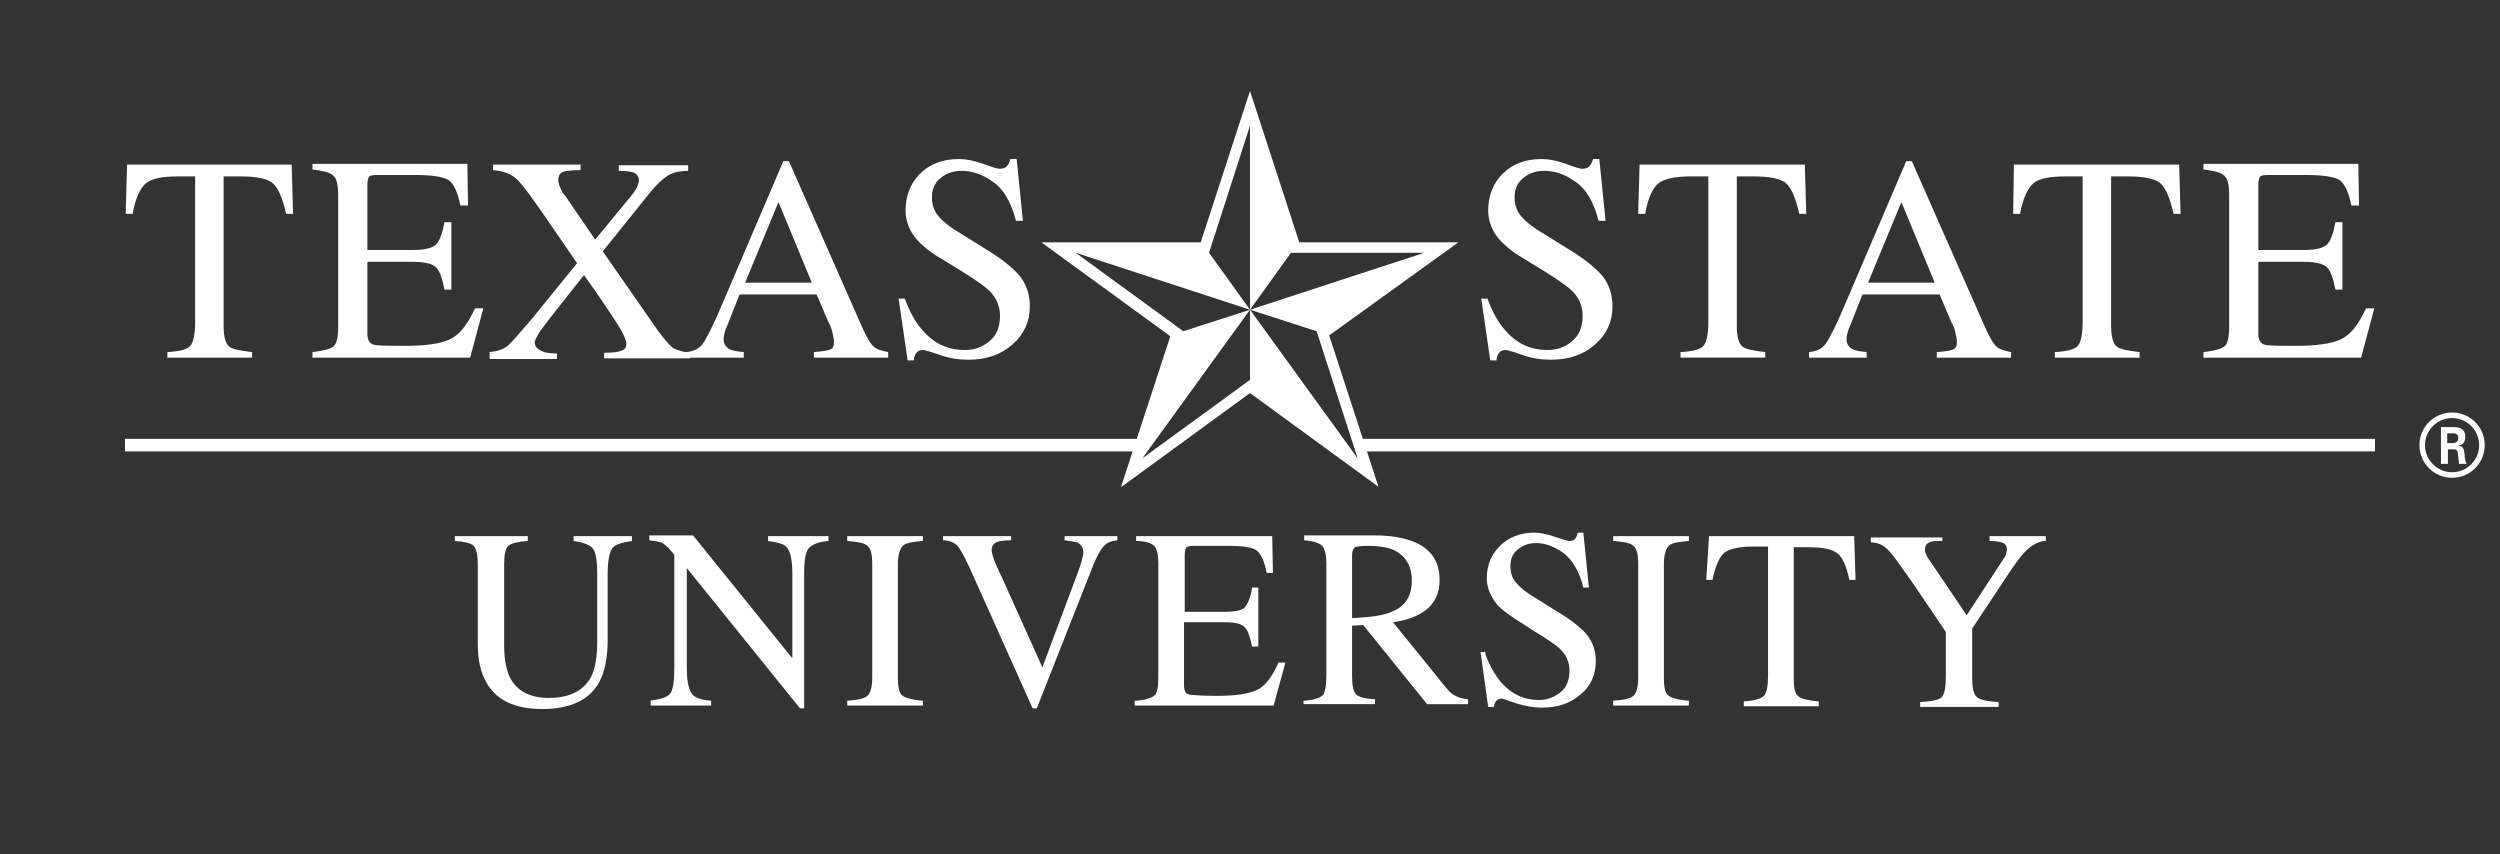 <?xml version="1.0" encoding="utf-8"?>
<!-- Generator: Adobe Illustrator 19.0.0, SVG Export Plug-In . SVG Version: 6.00 Build 0)  -->
<svg version="1.1" id="_x38_72" xmlns="http://www.w3.org/2000/svg" xmlns:xlink="http://www.w3.org/1999/xlink" x="0px" y="0px"
	 viewBox="0 0 360 123" style="enable-background:new 0 0 360 123;" xml:space="preserve">
<rect x="0" y="0" width="360" height="123" fill="#333333" stroke="none"/>
<style type="text/css">
	.st0{fill:#FFFFFF;}
</style>
<g>
	<polygon class="st0" points="18,63.2 18,65 163.5,65 164,63.2 	"/>
	<polygon class="st0" points="342,63.2 342,65 196.5,65 196,63.2 	"/>
	<path class="st0" d="M357.8,64.1c0,2.6-2.1,4.7-4.7,4.7c-2.6,0-4.7-2.1-4.7-4.7c0-2.7,2.2-4.7,4.7-4.7
		C355.7,59.4,357.8,61.5,357.8,64.1z M349.2,64.1c0,2.2,1.8,3.9,3.9,3.9c2.2,0,3.9-1.8,3.9-3.9c0-2.2-1.8-3.9-3.9-3.9
		C351,60.2,349.2,61.9,349.2,64.1z M351.4,61.5h1.8c0.6,0,1.8,0,1.8,1.4c0,1-0.6,1.2-1,1.3c0.7,0,0.8,0.5,0.9,1.2
		c0,0.4,0.1,1.1,0.3,1.4h-1.1c0-0.2-0.2-1.6-0.2-1.7c-0.1-0.3-0.2-0.4-0.5-0.4h-0.9v2.1h-1V61.5z M352.4,63.8h0.8
		c0.7,0,0.8-0.5,0.8-0.7c0-0.7-0.5-0.7-0.8-0.7h-0.8V63.8z"/>
	<g>
		<path class="st0" d="M76,77.2v0.7c-1.4,0.1-2.3,0.3-2.8,0.7c-0.4,0.4-0.6,1.2-0.6,2.6V93c0,1.9,0.3,3.4,0.8,4.5c1,2,2.9,3,5.6,3
			c3,0,5-1,6.1-3c0.6-1.1,0.9-2.9,0.9-5.2v-9.6c0-2-0.2-3.3-0.7-3.8c-0.5-0.5-1.4-0.8-2.7-1v-0.7H91v0.7c-1.4,0.2-2.4,0.5-2.8,1
			c-0.4,0.5-0.7,1.8-0.7,3.7v9.6c0,2.5-0.4,4.5-1.2,6c-1.4,2.6-4.2,3.9-8.2,3.9c-4,0-6.7-1.3-8.1-3.9c-0.8-1.4-1.2-3.2-1.2-5.5V81.2
			c0-1.3-0.2-2.2-0.6-2.6c-0.4-0.4-1.3-0.6-2.7-0.7v-0.7H76z"/>
		<path class="st0" d="M93.6,100.9c1.5-0.2,2.5-0.5,2.9-1c0.4-0.5,0.6-1.8,0.6-3.7V79.9l-0.5-0.6c-0.5-0.6-1-1-1.4-1.2
			c-0.4-0.1-0.9-0.2-1.7-0.3v-0.7h6.3l14.3,17.7V82.6c0-2-0.3-3.3-0.9-3.9c-0.4-0.4-1.3-0.6-2.6-0.8v-0.7h8.7v0.7
			c-1.4,0.1-2.3,0.5-2.8,1c-0.5,0.5-0.7,1.8-0.7,3.7V102h-0.6L98.9,81.8v14.4c0,2,0.3,3.3,0.9,3.9c0.4,0.4,1.2,0.7,2.6,0.8v0.7h-8.7
			V100.9z"/>
		<path class="st0" d="M122,100.9c1.5-0.1,2.5-0.3,2.9-0.7c0.4-0.3,0.7-1.2,0.7-2.6V81.2c0-1.4-0.2-2.2-0.7-2.6
			c-0.4-0.4-1.4-0.6-2.9-0.7v-0.7h10.9v0.7c-1.5,0.1-2.5,0.3-2.9,0.7c-0.4,0.4-0.7,1.3-0.7,2.6v16.4c0,1.4,0.2,2.3,0.7,2.6
			c0.4,0.3,1.4,0.6,2.9,0.7v0.7H122V100.9z"/>
		<path class="st0" d="M145.6,77.2v0.6c-0.9,0-1.6,0.1-1.9,0.2c-0.6,0.2-0.9,0.6-0.9,1.2c0,0.3,0.1,0.7,0.3,1.3
			c0.2,0.5,0.6,1.5,1.2,2.7l5.8,12.9l5.2-13.9c0.2-0.6,0.4-1.1,0.5-1.6c0.1-0.4,0.2-0.8,0.2-1c0-0.7-0.3-1.2-0.9-1.5
			c-0.4-0.1-1-0.2-1.8-0.3v-0.6h7.6v0.6c-0.8,0.1-1.4,0.3-1.7,0.6c-0.6,0.5-1.1,1.4-1.7,2.8l-8.2,20.8h-0.6l-9.1-20.3
			c-0.8-1.7-1.4-2.8-1.8-3.2c-0.5-0.4-1.1-0.7-2-0.7v-0.6H145.6z"/>
		<path class="st0" d="M163.6,100.9c1.4-0.1,2.2-0.4,2.6-0.7c0.4-0.3,0.6-1.2,0.6-2.6V81.2c0-1.3-0.2-2.2-0.6-2.6
			c-0.4-0.4-1.3-0.7-2.6-0.7v-0.7h19.6l0.1,5.3h-0.9c-0.3-1.6-0.8-2.7-1.4-3.2c-0.6-0.5-2-0.7-4.2-0.7h-5c-0.5,0-0.9,0.1-1,0.3
			c-0.1,0.2-0.2,0.5-0.2,1v8.2h5.7c1.6,0,2.6-0.2,3-0.7c0.4-0.5,0.8-1.4,1-2.8h0.9v8.5h-0.9c-0.3-1.4-0.6-2.4-1.1-2.8
			c-0.4-0.5-1.4-0.7-3-0.7h-5.7v9.1c0,0.7,0.2,1.2,0.7,1.3c0.5,0.1,1.8,0.2,4.2,0.2c2.5,0,4.4-0.3,5.5-0.8c1.2-0.5,2.3-1.9,3.2-4h1
			l-1.7,6.2h-20V100.9z"/>
		<path class="st0" d="M187.8,100.9c1.4-0.1,2.3-0.4,2.7-0.8c0.3-0.4,0.5-1.4,0.5-2.9v-16c0-1.3-0.2-2.1-0.6-2.6
			c-0.4-0.4-1.3-0.7-2.6-0.8v-0.7H198c2.1,0,3.9,0.3,5.3,0.8c2.7,1,4,2.9,4,5.6c0,1.8-0.6,3.2-1.8,4.2c-1.2,1-2.8,1.6-4.9,1.9
			l7.6,9.4c0.5,0.6,0.9,1,1.4,1.2c0.5,0.3,1.1,0.4,1.8,0.5v0.7h-5.9l-9.2-11.4l-1.6,0.1v7.3c0,1.4,0.2,2.2,0.6,2.6
			c0.4,0.4,1.3,0.6,2.7,0.7v0.7h-10.3V100.9z M200.4,88.1c2-0.8,2.9-2.3,2.9-4.5c0-2.1-0.9-3.6-2.6-4.4c-0.9-0.4-2.2-0.6-3.7-0.6
			c-1,0-1.7,0.1-1.9,0.2c-0.2,0.2-0.4,0.5-0.4,1.1v9.1C197.4,88.9,199.3,88.6,200.4,88.1z"/>
		<path class="st0" d="M213.9,94.2c0.6,1.7,1.4,3,2.2,4c1.5,1.7,3.3,2.6,5.5,2.6c1.2,0,2.2-0.4,3.1-1.1c0.9-0.7,1.3-1.8,1.3-3.1
			c0-1.2-0.4-2.2-1.3-3.1c-0.6-0.6-1.8-1.4-3.6-2.5l-3.1-2c-0.9-0.6-1.7-1.2-2.3-1.8c-1-1.2-1.6-2.5-1.6-3.9c0-1.9,0.6-3.4,1.9-4.7
			c1.2-1.2,2.9-1.9,4.9-1.9c0.8,0,1.9,0.2,3,0.6c1.2,0.4,1.9,0.6,2,0.6c0.5,0,0.8-0.1,0.9-0.3c0.2-0.2,0.3-0.5,0.4-0.9h0.8l0.8,7.9
			H228c-0.6-2.4-1.6-4-2.9-5c-1.3-0.9-2.6-1.4-3.9-1.4c-1,0-1.9,0.3-2.6,0.9c-0.8,0.6-1.1,1.4-1.1,2.5c0,0.9,0.3,1.8,0.9,2.4
			c0.6,0.7,1.5,1.4,2.7,2.1l3.2,2c2,1.2,3.5,2.4,4.3,3.4c0.8,1.1,1.2,2.3,1.2,3.7c0,1.9-0.7,3.6-2.2,4.8c-1.5,1.3-3.3,1.9-5.6,1.9
			c-1.1,0-2.3-0.2-3.6-0.6c-1.2-0.4-2-0.7-2.1-0.7c-0.4,0-0.7,0.1-0.9,0.4c-0.2,0.3-0.2,0.5-0.3,0.8h-0.8l-1.1-7.9H213.9z"/>
		<path class="st0" d="M232.3,100.9c1.5-0.1,2.5-0.3,2.9-0.7c0.4-0.3,0.7-1.2,0.7-2.6V81.2c0-1.4-0.2-2.2-0.7-2.6
			c-0.4-0.4-1.4-0.6-2.9-0.7v-0.7h10.9v0.7c-1.5,0.1-2.5,0.3-2.9,0.7c-0.4,0.4-0.7,1.3-0.7,2.6v16.4c0,1.4,0.2,2.3,0.7,2.6
			c0.4,0.3,1.4,0.6,2.9,0.7v0.7h-10.9V100.9z"/>
		<path class="st0" d="M246.1,77.2h20.9l0.2,6.3h-0.9c-0.4-2-1-3.3-1.7-3.8c-0.7-0.6-2.1-0.9-4.2-0.9h-2.1v18.9
			c0,1.4,0.2,2.3,0.7,2.6c0.4,0.3,1.4,0.6,2.9,0.7v0.7h-10.8v-0.7c1.6-0.1,2.5-0.4,2.9-0.8c0.4-0.4,0.6-1.4,0.6-3V78.7h-2.1
			c-2,0-3.4,0.3-4.2,0.9c-0.7,0.6-1.3,1.9-1.7,3.9h-0.9L246.1,77.2z"/>
		<path class="st0" d="M279.7,77.2v0.7c-0.9,0-1.5,0-1.9,0.2c-0.4,0.2-0.6,0.5-0.6,1c0,0.2,0,0.4,0.1,0.6c0.1,0.2,0.2,0.5,0.5,0.9
			l5.4,8l5.3-8.1c0.2-0.3,0.4-0.6,0.4-0.9c0.1-0.2,0.1-0.4,0.1-0.5c0-0.5-0.3-0.9-0.8-1c-0.3-0.1-0.9-0.2-1.7-0.2v-0.7h8.1v0.7
			c-0.7,0-1.4,0.3-2,0.7c-0.9,0.6-1.9,1.8-3.1,3.6l-5.5,8.3v7.2c0,1.4,0.2,2.3,0.7,2.7c0.5,0.4,1.5,0.6,3.1,0.7v0.7h-11.3v-0.7
			c1.7-0.1,2.7-0.3,3.1-0.7c0.4-0.4,0.6-1.4,0.6-3v-6.4l-4.8-7.1c-1.7-2.4-2.8-4-3.5-4.7c-0.7-0.7-1.5-1.1-2.5-1.1v-0.7H279.7z"/>
	</g>
	<path class="st0" d="M18.3,23.7H42l0.2,7.1h-1c-0.5-2.2-1.1-3.7-1.9-4.4c-0.8-0.7-2.4-1-4.8-1h-2.3v21.5c0,1.6,0.3,2.6,0.8,3
		c0.5,0.4,1.6,0.6,3.3,0.8v0.8H24.1v-0.8c1.8-0.1,2.9-0.4,3.3-0.9c0.4-0.4,0.7-1.6,0.7-3.4v-21h-2.4c-2.3,0-3.9,0.3-4.7,1
		c-0.8,0.7-1.5,2.1-1.9,4.4h-1L18.3,23.7z"/>
	<path class="st0" d="M45,50.7c1.5-0.2,2.5-0.4,3-0.8c0.5-0.4,0.7-1.4,0.7-2.9V28.2c0-1.5-0.2-2.5-0.7-2.9c-0.5-0.5-1.5-0.7-3-0.9
		v-0.8h22.3l0.1,6h-1.1c-0.4-1.9-0.9-3-1.6-3.6c-0.7-0.5-2.3-0.8-4.8-0.8h-5.7c-0.6,0-1,0.1-1.1,0.3c-0.1,0.2-0.2,0.6-0.2,1.1v9.4
		h6.5c1.8,0,2.9-0.3,3.4-0.8c0.5-0.5,0.9-1.6,1.2-3.2h1v9.7h-1c-0.3-1.6-0.7-2.7-1.2-3.2c-0.5-0.5-1.6-0.8-3.4-0.8h-6.5v10.4
		c0,0.8,0.3,1.3,0.8,1.5c0.5,0.2,2.1,0.2,4.7,0.2c2.8,0,5-0.3,6.3-0.9c1.4-0.6,2.6-2.1,3.7-4.5h1.2l-1.9,7.1H45V50.7z"/>
	<path class="st0" d="M70.5,50.7c1.1-0.1,2-0.4,2.6-0.9c0.6-0.5,1.7-1.8,3.5-3.9l6.5-8l-4.6-6.7c-2-2.9-3.4-4.8-4.2-5.5
		c-0.8-0.7-1.9-1.1-3.3-1.2v-0.8h12.6v0.8c-1.2,0-2,0.1-2.4,0.2c-0.6,0.2-0.8,0.6-0.8,1.2c0,0.4,0.1,0.8,0.4,1.4
		c0.1,0.3,0.3,0.6,0.6,0.9l4.3,6.3l4.7-5.7c0.7-0.8,1.2-1.5,1.4-2c0.1-0.3,0.2-0.6,0.2-0.8c0-0.6-0.3-1-0.9-1.2
		c-0.4-0.1-1-0.2-2-0.2v-0.8h10v0.8c-1.1,0-2,0.2-2.6,0.5c-1,0.5-2.2,1.7-3.6,3.5l-6.1,7.6l8,11.5c0.9,1.2,1.6,2,2.1,2.4
		c0.6,0.3,1.4,0.6,2.5,0.7v0.8H87v-0.8c1.2,0,2-0.1,2.5-0.3c0.5-0.2,0.7-0.5,0.7-1c0-0.4-0.3-1.2-0.9-2.2c-0.6-1-2.3-3.6-5.2-7.7
		l-4.9,6.2c-0.7,0.9-1.2,1.6-1.5,2c-0.4,0.7-0.7,1.2-0.7,1.5c0,0.6,0.4,1,1.1,1.3c0.4,0.2,1.1,0.3,2.1,0.3v0.8h-9.7V50.7z"/>
	<path class="st0" d="M98.8,51.5v-0.8c1.1-0.1,1.9-0.5,2.4-1.2c0.5-0.7,1.5-2.6,2.8-5.7l8.8-20.6h0.8L124.1,47
		c0.7,1.6,1.3,2.6,1.7,2.9c0.4,0.4,1.1,0.6,2.1,0.8v0.8h-10.7v-0.8c1.2-0.1,2-0.2,2.4-0.4c0.4-0.2,0.5-0.5,0.5-1.2
		c0-0.2-0.1-0.6-0.2-1.1c-0.1-0.5-0.3-1.1-0.6-1.6l-1.7-4h-11.1c-1.1,2.7-1.7,4.4-2,5c-0.2,0.6-0.3,1.1-0.3,1.4
		c0,0.7,0.3,1.2,0.9,1.5c0.4,0.2,1,0.3,2,0.4v0.8H98.8z M116.9,40.7l-4.8-11.6l-4.8,11.6H116.9z"/>
	<path class="st0" d="M130.3,43c0.7,1.9,1.5,3.4,2.5,4.5c1.7,2,3.7,2.9,6.2,2.9c1.3,0,2.5-0.4,3.5-1.3c1-0.8,1.5-2,1.5-3.6
		c0-1.4-0.5-2.6-1.5-3.6c-0.6-0.6-2-1.6-4.1-2.9l-3.6-2.2c-1.1-0.7-1.9-1.4-2.6-2.1c-1.2-1.3-1.8-2.8-1.8-4.4c0-2.1,0.7-3.9,2.1-5.3
		c1.4-1.4,3.3-2.1,5.6-2.1c1,0,2.1,0.2,3.5,0.7c1.3,0.5,2.1,0.7,2.3,0.7c0.5,0,0.9-0.1,1.1-0.4c0.2-0.2,0.4-0.6,0.5-1h0.9l0.9,8.9
		h-1c-0.7-2.7-1.8-4.6-3.3-5.6c-1.5-1.1-3-1.6-4.5-1.6c-1.1,0-2.2,0.3-3,1c-0.9,0.7-1.3,1.6-1.3,2.8c0,1.1,0.3,2,1,2.8
		c0.7,0.8,1.7,1.6,3.1,2.4l3.7,2.3c2.3,1.4,3.9,2.7,4.9,3.9c0.9,1.2,1.4,2.6,1.4,4.3c0,2.2-0.8,4-2.5,5.5c-1.7,1.5-3.8,2.2-6.4,2.2
		c-1.3,0-2.7-0.2-4.1-0.7c-1.4-0.5-2.2-0.7-2.4-0.7c-0.5,0-0.8,0.2-1,0.5c-0.2,0.3-0.3,0.6-0.3,1h-0.9l-1.3-8.9H130.3z"/>
	<path class="st0" d="M214.2,43c0.7,1.9,1.5,3.4,2.5,4.5c1.7,2,3.7,2.9,6.2,2.9c1.3,0,2.5-0.4,3.5-1.3c1-0.8,1.5-2,1.5-3.6
		c0-1.4-0.5-2.6-1.5-3.6c-0.6-0.6-2-1.6-4.1-2.9l-3.6-2.2c-1.1-0.7-1.9-1.4-2.6-2.1c-1.2-1.3-1.8-2.8-1.8-4.4c0-2.1,0.7-3.9,2.1-5.3
		c1.4-1.4,3.3-2.1,5.6-2.1c1,0,2.1,0.2,3.5,0.7c1.3,0.5,2.1,0.7,2.3,0.7c0.5,0,0.9-0.1,1.1-0.4c0.2-0.2,0.4-0.6,0.5-1h0.9l0.9,8.9
		h-1c-0.7-2.7-1.8-4.6-3.3-5.6c-1.5-1.1-3-1.6-4.5-1.6c-1.1,0-2.2,0.3-3,1c-0.9,0.7-1.3,1.6-1.3,2.8c0,1.1,0.3,2,1,2.8
		c0.7,0.8,1.7,1.6,3.1,2.4l3.7,2.3c2.3,1.4,3.9,2.7,4.9,3.9c0.9,1.2,1.4,2.6,1.4,4.3c0,2.2-0.8,4-2.5,5.5c-1.7,1.5-3.8,2.2-6.4,2.2
		c-1.3,0-2.7-0.2-4.1-0.7c-1.4-0.5-2.2-0.7-2.4-0.7c-0.5,0-0.8,0.2-1,0.5c-0.2,0.3-0.3,0.6-0.3,1h-0.9l-1.3-8.9H214.2z"/>
	<path class="st0" d="M236.1,23.7h23.8l0.2,7.1h-1c-0.5-2.2-1.1-3.7-1.9-4.4c-0.8-0.7-2.4-1-4.8-1h-2.3v21.5c0,1.6,0.3,2.6,0.8,3
		c0.5,0.4,1.6,0.6,3.3,0.8v0.8h-12.2v-0.8c1.8-0.1,2.9-0.4,3.3-0.9c0.4-0.4,0.7-1.6,0.7-3.4v-21h-2.4c-2.3,0-3.9,0.3-4.8,1
		c-0.8,0.7-1.5,2.1-1.9,4.4h-1L236.1,23.7z"/>
	<path class="st0" d="M260.5,51.5v-0.8c1.1-0.1,1.9-0.5,2.4-1.2c0.5-0.7,1.5-2.6,2.8-5.7l8.8-20.6h0.8L285.8,47
		c0.7,1.6,1.3,2.6,1.7,2.9c0.4,0.4,1.1,0.6,2.1,0.8v0.8h-10.7v-0.8c1.2-0.1,2-0.2,2.4-0.4c0.4-0.2,0.5-0.5,0.5-1.2
		c0-0.2-0.1-0.6-0.2-1.1c-0.1-0.5-0.3-1.1-0.6-1.6l-1.7-4h-11.1c-1.1,2.7-1.7,4.4-2,5c-0.2,0.6-0.3,1.1-0.3,1.4
		c0,0.7,0.3,1.2,0.9,1.5c0.4,0.2,1,0.3,2,0.4v0.8H260.5z M278.6,40.7l-4.8-11.6L269,40.7H278.6z"/>
	<path class="st0" d="M290,23.7h23.8l0.2,7.1h-1c-0.5-2.2-1.1-3.7-1.9-4.4c-0.8-0.7-2.4-1-4.8-1H304v21.5c0,1.6,0.3,2.6,0.8,3
		c0.5,0.4,1.6,0.6,3.3,0.8v0.8h-12.2v-0.8c1.8-0.1,2.9-0.4,3.3-0.9c0.4-0.4,0.7-1.6,0.7-3.4v-21h-2.4c-2.3,0-3.9,0.3-4.7,1
		c-0.8,0.7-1.5,2.1-1.9,4.4h-1L290,23.7z"/>
	<path class="st0" d="M317.3,50.7c1.5-0.2,2.5-0.4,3-0.8c0.5-0.4,0.7-1.4,0.7-2.9V28.2c0-1.5-0.2-2.5-0.7-2.9
		c-0.5-0.5-1.5-0.7-3-0.9v-0.8h22.3l0.1,6h-1.1c-0.4-1.9-0.9-3-1.6-3.6c-0.7-0.5-2.3-0.8-4.8-0.8h-5.7c-0.6,0-1,0.1-1.1,0.3
		c-0.1,0.2-0.2,0.6-0.2,1.1v9.4h6.5c1.8,0,2.9-0.3,3.4-0.8c0.5-0.5,0.9-1.6,1.2-3.2h1v9.7h-1c-0.3-1.6-0.7-2.7-1.2-3.2
		c-0.5-0.5-1.6-0.8-3.4-0.8h-6.5v10.4c0,0.8,0.3,1.3,0.8,1.5c0.5,0.2,2.1,0.2,4.7,0.2c2.8,0,5-0.3,6.3-0.9c1.4-0.6,2.6-2.1,3.7-4.5
		h1.2l-1.9,7.1h-22.7V50.7z"/>
	<path class="st0" d="M150,34.9l0.1,0.1l0,0l18.4,13.4l0,0.1l-7.1,21.7l0.1-0.1l0,0L180,56.6l18.5,13.5l-7.1-21.8L210,34.9h-22.9h0
		L180,13.1l-7.1,21.8h0H150z M154.9,36.4l25.1,8.2l-5.9-8.2l5.9-18.3v26.5l5.9-8.2h19.2L180,44.6l0,0l9.6,3.1l5.9,18.3L180,44.6
		v10.1L164.5,66L180,44.6l-9.6,3.1L154.9,36.4z"/>
</g>
</svg>
